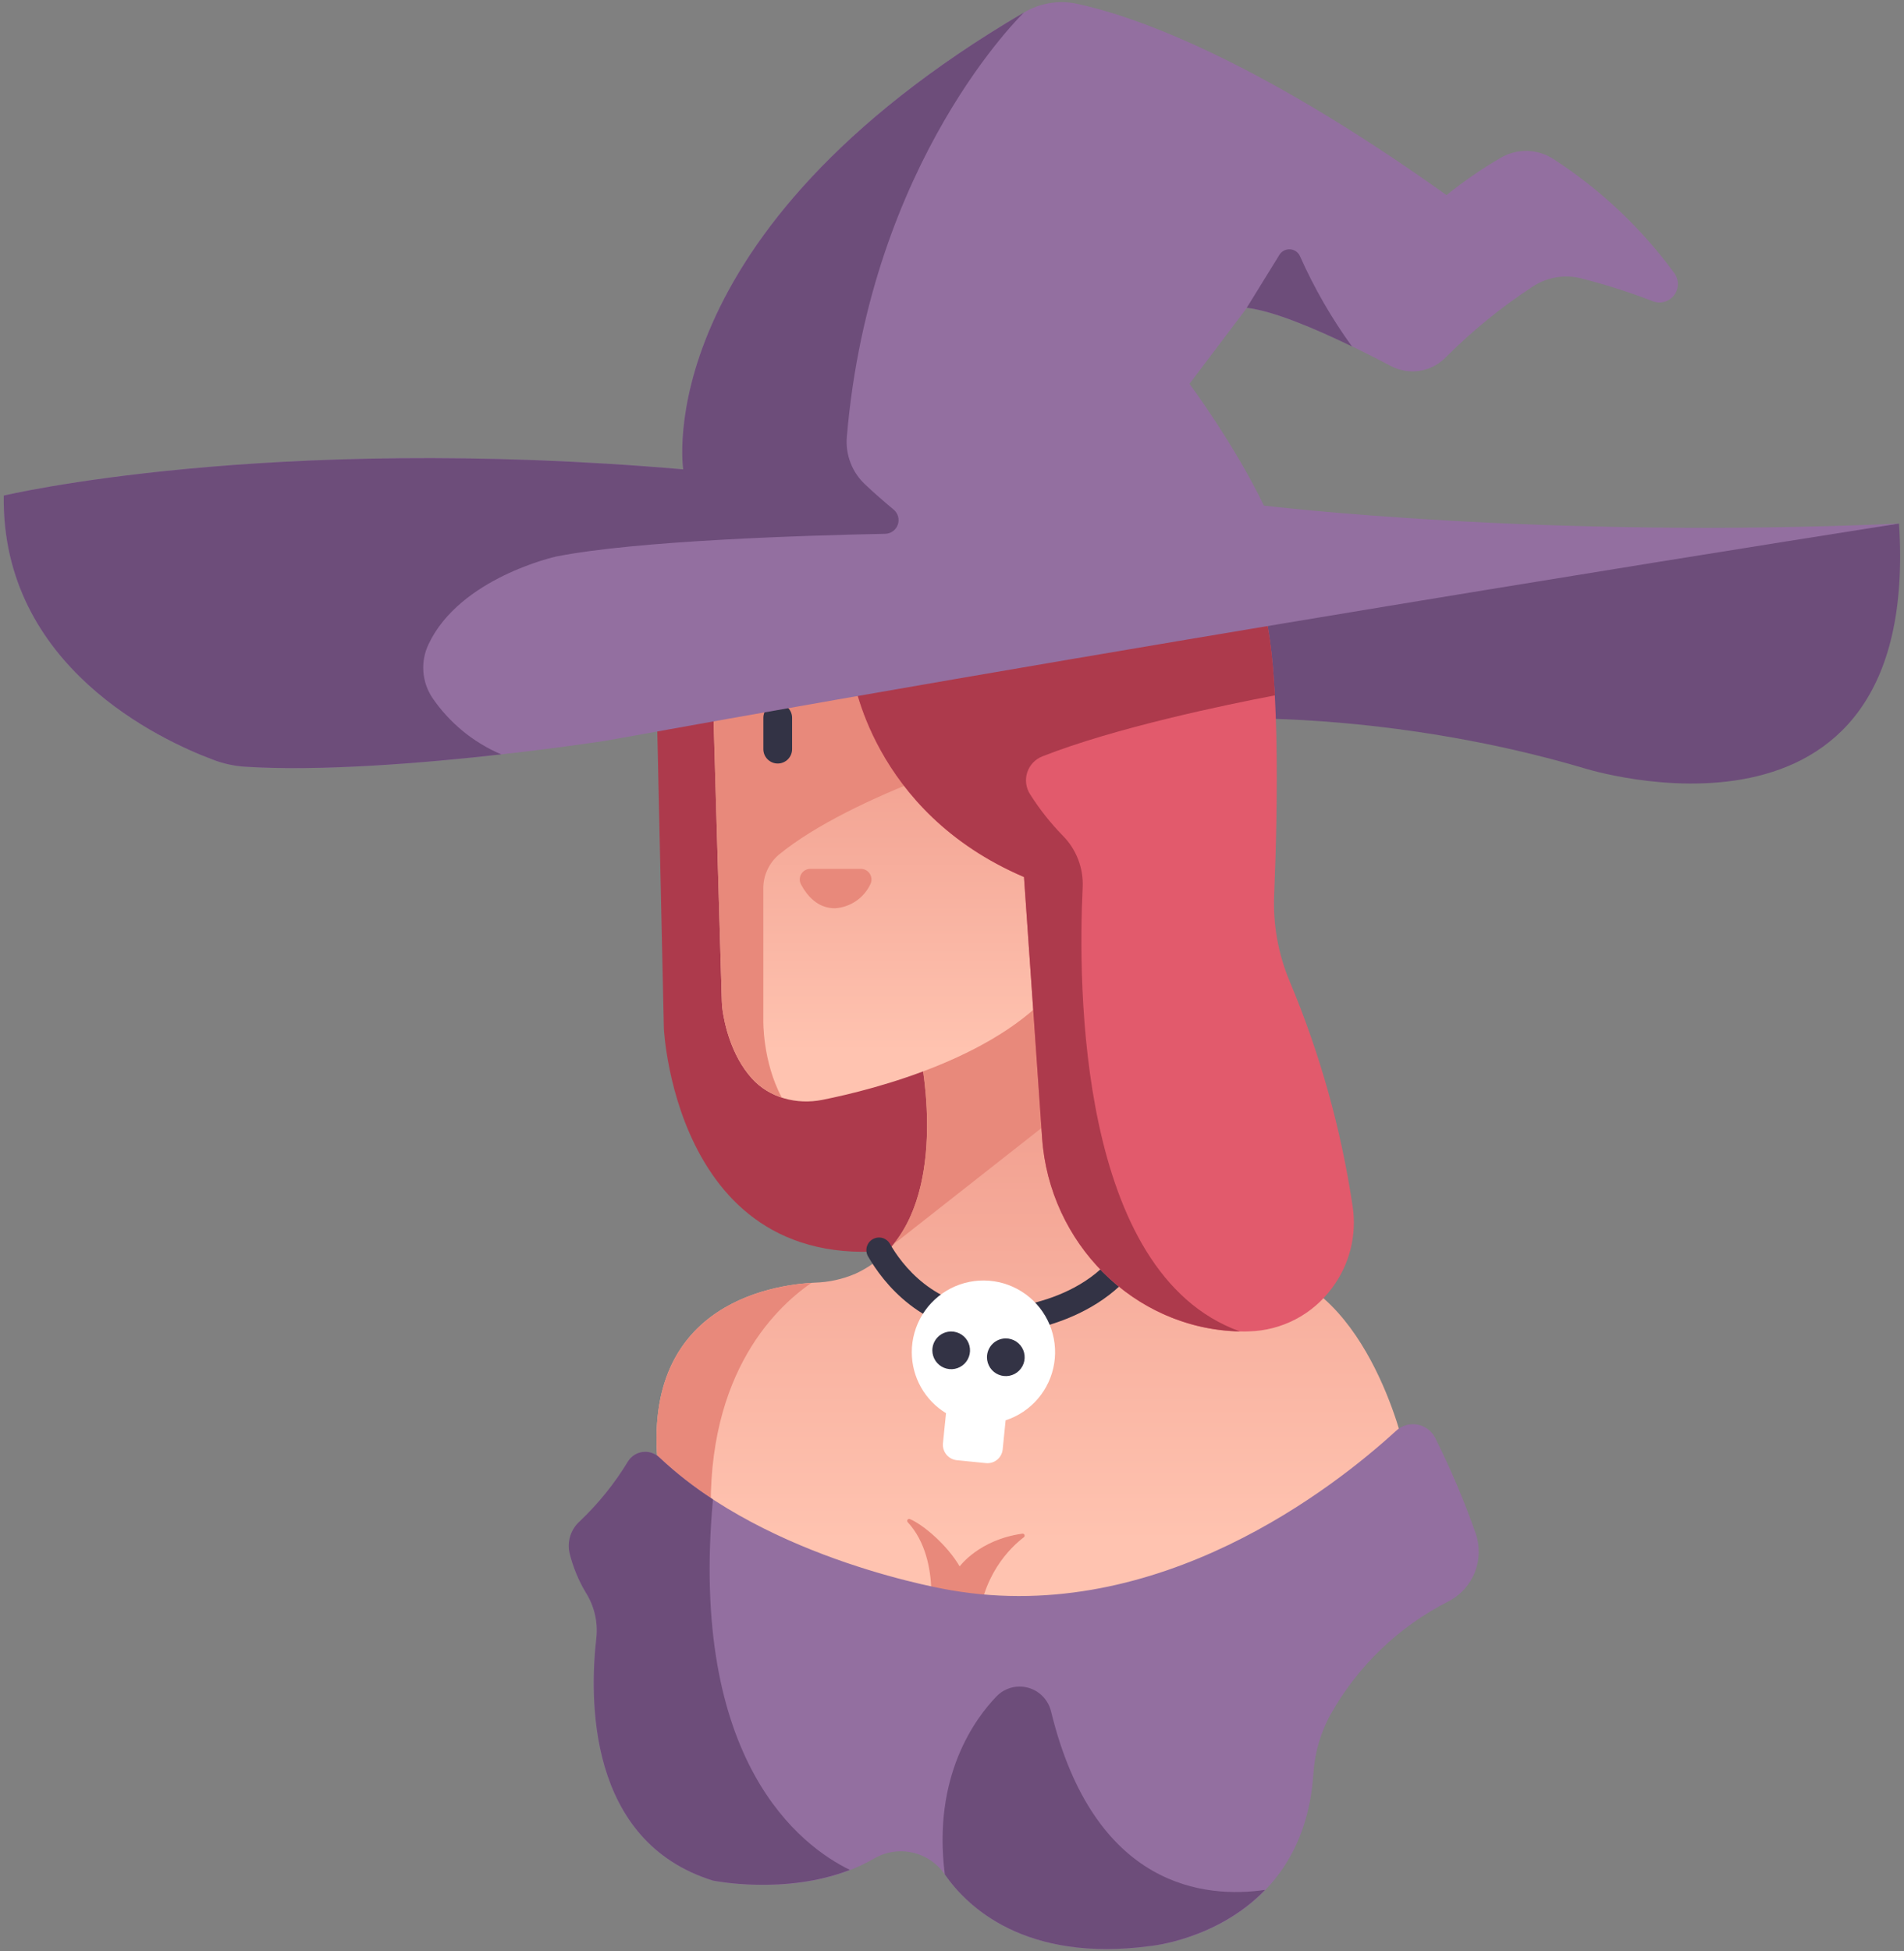 <svg width="490" height="502" viewBox="0 0 490 502" fill="none" xmlns="http://www.w3.org/2000/svg">
<rect x="0" y="0" width="490" height="502" fill="#808080" stroke="none"/>
<path d="M169 181L170.85 264.62C170.85 264.62 174.06 334.12 238.24 320.23C238.24 320.23 256.34 269.55 234.68 170.58L169 181Z" fill="#AD3A4C"/>
<path d="M236.69 270.6C236.69 270.6 246.85 315.47 220.18 327.69C216.856 329.122 213.288 329.906 209.67 330C198.48 330.54 162.78 335.81 169.89 381.42C169.89 381.42 186.47 411.6 263.53 419.02C263.53 419.02 330.69 419.51 361.37 372.51C361.37 372.51 351.47 327.98 322.28 326C322.28 326 306.54 325.75 294.79 320.69C291.621 319.295 288.868 317.101 286.802 314.322C284.735 311.544 283.425 308.276 283 304.84L275.77 248.45L236.69 270.6Z" fill="url(#paint0_linear_1_961)"/>
<path d="M275.77 248.45L279.93 280.87L229.85 320.22C244 303 236.69 270.6 236.69 270.6L275.77 248.45Z" fill="#E8897B"/>
<path d="M169.89 381.43C162.95 336.89 196.82 330.82 208.83 330.06C198.83 336.94 180.63 355.06 183.14 394.36C173.08 387.22 169.89 381.43 169.89 381.43Z" fill="#E8897B"/>
<path d="M263.49 395.5C260.04 398.14 252.39 405.45 251.66 419.03H238.93C238.93 419.03 242.71 401.53 233.62 391.64C233.536 391.557 233.485 391.448 233.474 391.331C233.463 391.214 233.493 391.097 233.56 391C233.627 390.903 233.726 390.833 233.839 390.802C233.953 390.771 234.073 390.781 234.18 390.83C237.56 392.26 243.75 397.47 246.97 403.01C246.97 403.01 251.97 396.12 263.09 394.59C263.203 394.568 263.321 394.586 263.423 394.64C263.525 394.693 263.606 394.78 263.652 394.886C263.699 394.991 263.708 395.11 263.678 395.221C263.649 395.333 263.583 395.431 263.49 395.5Z" fill="#E8897B"/>
<path d="M257 343.23C260.26 343.23 287.33 340.77 296.43 319.07C296.608 318.644 296.696 318.185 296.687 317.723C296.678 317.262 296.572 316.807 296.378 316.388C296.183 315.969 295.903 315.595 295.555 315.291C295.208 314.987 294.801 314.758 294.36 314.62C293.595 314.386 292.769 314.443 292.044 314.781C291.318 315.119 290.743 315.713 290.43 316.45C282.54 335.45 257.77 336.68 256.76 336.69C240.33 336.69 231.92 325.09 229.02 320C228.644 319.346 228.051 318.845 227.344 318.584C226.637 318.322 225.86 318.318 225.15 318.57C224.699 318.725 224.288 318.978 223.946 319.31C223.605 319.642 223.34 320.045 223.172 320.491C223.004 320.937 222.936 321.415 222.974 321.89C223.012 322.365 223.154 322.826 223.39 323.24C227.14 329.75 237.26 343.24 256.64 343.24L257 343.23Z" fill="#333345"/>
<path d="M314.45 152.09L320.18 184.87C320.18 184.87 361.02 183.87 407.58 197.62C407.58 197.62 494.58 225.26 488.72 134.71L314.45 152.09Z" fill="#6D4D7A"/>
<path d="M183.48 179.89L185.77 257.68C185.789 258.426 185.852 259.171 185.96 259.91C186.42 263.16 188.09 271.47 193.5 277.46C198.01 282.46 205.06 284.29 211.66 282.97C224.99 280.3 258.47 271.85 273.11 252.17V163.69L183.48 179.89Z" fill="url(#paint1_linear_1_961)"/>
<path d="M193.5 277.46C188.09 271.46 186.42 263.16 185.96 259.91C185.852 259.171 185.789 258.426 185.77 257.68L183.48 179.89L273.11 163.69V188.36C258.97 192.36 219.38 204.44 200.49 219.85C199.207 220.927 198.178 222.274 197.478 223.796C196.778 225.317 196.423 226.975 196.44 228.65V262.49C196.44 262.49 196.2 273.04 201.18 282.36C198.236 281.424 195.589 279.735 193.5 277.46Z" fill="#E8897B"/>
<path d="M221.52 223.54H208.58C208.107 223.533 207.64 223.65 207.226 223.878C206.812 224.107 206.464 224.439 206.218 224.843C205.971 225.247 205.835 225.708 205.821 226.181C205.807 226.654 205.917 227.123 206.14 227.54C207.65 230.37 210.37 233.68 214.85 233.68C216.807 233.563 218.695 232.917 220.314 231.811C221.932 230.705 223.22 229.181 224.04 227.4C224.228 226.981 224.307 226.522 224.271 226.065C224.235 225.607 224.085 225.166 223.834 224.782C223.583 224.398 223.24 224.083 222.835 223.866C222.431 223.649 221.979 223.537 221.52 223.54Z" fill="#E8897B"/>
<path d="M196.45 184.69C196.45 182.647 198.107 180.99 200.15 180.99C202.193 180.99 203.85 182.647 203.85 184.69V192.74C203.85 194.783 202.193 196.44 200.15 196.44C198.107 196.44 196.45 194.783 196.45 192.74V184.69Z" fill="#333345"/>
<path d="M219.43 173.33C219.43 173.33 224.11 208.81 263.53 225.66L268.19 292.81C270.05 319.54 291.33 341.45 318.1 342.54C319.16 342.54 320.24 342.6 321.34 342.54C325.539 342.447 329.66 341.39 333.385 339.449C337.109 337.509 340.338 334.738 342.82 331.35C345.045 328.383 346.659 325.002 347.567 321.406C348.475 317.809 348.66 314.068 348.11 310.4C345.151 290.51 339.712 271.068 331.92 252.53C328.917 245.396 327.551 237.681 327.92 229.95C328.78 209.03 329.69 167.95 324.43 154.31L219.43 173.33Z" fill="#E25A6C"/>
<path d="M328.1 178.91C315.57 181.3 287.1 187.18 268.23 194.61C267.319 194.97 266.499 195.527 265.829 196.242C265.159 196.957 264.657 197.812 264.357 198.744C264.058 199.677 263.969 200.664 264.098 201.636C264.226 202.607 264.568 203.537 265.1 204.36C267.525 208.19 270.343 211.756 273.51 215C275.239 216.741 276.586 218.822 277.468 221.112C278.349 223.402 278.745 225.849 278.63 228.3C277.41 253.43 277.45 327.56 319.07 342.54C291.85 341.94 270.07 319.83 268.19 292.78L263.53 225.63C224.12 208.78 219.43 173.29 219.43 173.29L324.43 154.29C326.44 159.48 327.54 168.53 328.1 178.91Z" fill="#AD3A4C"/>
<path d="M488.72 134.71C488.72 134.71 314.72 161.85 155.86 190.58C155.86 190.58 98.48 199.52 62.93 197.25C60.21 197.058 57.532 196.472 54.98 195.51C41.4 190.45 0.34 171.51 0.98 127.51C0.98 127.51 68.06 111.46 175.84 120.76C175.84 120.76 166.37 60.26 263.5 3.23C267.557 0.809 272.372 -0.008 277 0.94C290.27 3.73 321.27 13.82 372.27 50.2C376.713 46.611 381.427 43.371 386.37 40.51C388.429 39.345 390.768 38.767 393.132 38.84C395.497 38.912 397.796 39.632 399.78 40.92C411.845 48.72 422.381 58.66 430.87 70.25C431.481 71.071 431.809 72.067 431.807 73.09C431.804 74.113 431.471 75.108 430.857 75.925C430.243 76.743 429.38 77.341 428.398 77.628C427.417 77.915 426.368 77.877 425.41 77.52C419.241 75.129 412.929 73.125 406.51 71.52C404.419 71.055 402.254 71.022 400.15 71.423C398.045 71.824 396.044 72.65 394.27 73.85C386.3 79.078 378.888 85.109 372.15 91.85C370.365 93.723 368.02 94.965 365.468 95.389C362.915 95.813 360.294 95.396 358 94.2C347.74 88.78 330.47 80.3 320.89 79.2L306.12 98.75C306.12 98.75 317.61 114.21 325.27 130.08C325.23 130.07 396.72 138.8 488.72 134.71Z" fill="#936FA0"/>
<path d="M347.93 89.13C338.56 84.59 327.73 79.98 320.85 79.19L329.27 65.55C329.556 65.091 329.962 64.717 330.443 64.469C330.924 64.222 331.463 64.109 332.003 64.143C332.544 64.176 333.065 64.356 333.511 64.662C333.958 64.968 334.313 65.388 334.54 65.88C338.179 74.076 342.667 81.869 347.93 89.13Z" fill="#6D4D7A"/>
<path d="M217.94 112.35C217.737 114.626 218.057 116.918 218.875 119.051C219.693 121.185 220.988 123.103 222.66 124.66C224.77 126.66 227.32 128.9 229.94 131.08C230.503 131.534 230.913 132.15 231.113 132.845C231.313 133.54 231.295 134.28 231.06 134.964C230.825 135.648 230.385 136.243 229.8 136.668C229.215 137.093 228.513 137.328 227.79 137.34C207.68 137.74 163.79 139.06 143.05 143.2C143.05 143.2 118.38 148.63 110.3 165.72C109.254 167.899 108.79 170.311 108.953 172.722C109.116 175.134 109.9 177.462 111.23 179.48C115.634 185.949 121.801 191.019 129 194.09C109.33 196.3 82.74 198.52 62.91 197.25C60.193 197.057 57.519 196.471 54.97 195.51C41.39 190.45 0.33 171.51 0.97 127.51C0.97 127.51 68.05 111.46 175.83 120.76C175.83 120.76 166.36 60.26 263.49 3.23C263.53 3.24 224 41 217.94 112.35Z" fill="#6D4D7A"/>
<path d="M234.65 347.89C234.649 344.49 235.589 341.155 237.365 338.255C239.141 335.356 241.684 333.004 244.713 331.459C247.742 329.914 251.14 329.237 254.53 329.503C257.92 329.768 261.17 330.966 263.922 332.963C266.674 334.961 268.82 337.68 270.123 340.821C271.426 343.962 271.835 347.402 271.305 350.761C270.774 354.12 269.326 357.267 267.119 359.854C264.912 362.441 262.033 364.367 258.8 365.42L258.04 372.91C257.989 373.424 257.837 373.924 257.592 374.379C257.348 374.834 257.016 375.237 256.615 375.564C256.215 375.891 255.754 376.136 255.259 376.284C254.764 376.433 254.244 376.482 253.73 376.43L246.2 375.68C245.165 375.561 244.217 375.044 243.558 374.237C242.898 373.43 242.58 372.398 242.67 371.36L243.46 363.59C240.769 361.948 238.545 359.641 237.002 356.892C235.46 354.142 234.65 351.043 234.65 347.89Z" fill="white"/>
<path d="M254 349.2C254 350.159 254.284 351.097 254.817 351.895C255.35 352.692 256.108 353.314 256.994 353.681C257.88 354.048 258.855 354.144 259.796 353.957C260.737 353.77 261.601 353.308 262.279 352.63C262.958 351.951 263.42 351.087 263.607 350.146C263.794 349.205 263.698 348.23 263.331 347.344C262.964 346.458 262.342 345.7 261.544 345.167C260.747 344.635 259.809 344.35 258.85 344.35C257.564 344.35 256.33 344.861 255.421 345.771C254.511 346.68 254 347.914 254 349.2Z" fill="#333345"/>
<path d="M239.94 347.42C239.94 348.38 240.225 349.318 240.758 350.116C241.291 350.913 242.049 351.535 242.936 351.902C243.823 352.269 244.799 352.364 245.74 352.176C246.681 351.988 247.545 351.525 248.223 350.846C248.901 350.167 249.362 349.302 249.548 348.36C249.734 347.419 249.637 346.443 249.268 345.557C248.899 344.671 248.276 343.914 247.477 343.383C246.678 342.851 245.74 342.568 244.78 342.57C243.495 342.573 242.264 343.085 241.357 343.994C240.45 344.903 239.94 346.136 239.94 347.42Z" fill="#333345"/>
<path d="M369.37 370C368.933 369.107 368.294 368.328 367.504 367.726C366.713 367.123 365.793 366.714 364.816 366.529C363.839 366.345 362.833 366.391 361.877 366.663C360.921 366.936 360.042 367.428 359.31 368.1C343.48 382.6 298.23 418.29 244.86 409.16C244.86 409.16 197.86 401.66 169.7 374.98C169.135 374.438 168.455 374.03 167.711 373.785C166.967 373.541 166.177 373.467 165.401 373.569C164.624 373.671 163.88 373.946 163.224 374.373C162.568 374.801 162.017 375.371 161.61 376.04C158.184 381.699 154.017 386.875 149.22 391.43C148.072 392.456 147.224 393.775 146.77 395.246C146.315 396.718 146.27 398.285 146.64 399.78C147.517 403.271 148.898 406.617 150.74 409.71C152.942 413.166 153.915 417.263 153.5 421.34C151.71 436.7 150.97 473.76 183.5 483.87C183.5 483.87 206.93 488.68 224.92 478.18C227.351 476.756 230.162 476.116 232.97 476.35C235.006 476.522 236.977 477.144 238.743 478.171C240.509 479.199 242.024 480.605 243.18 482.29C248.9 490.54 263.76 505.01 296.08 500.7C296.08 500.7 335.24 497.09 338 456.41C338.318 450.955 339.874 445.644 342.55 440.88C349.56 428.488 360.073 418.441 372.77 412C375.866 410.403 378.278 407.737 379.556 404.496C380.834 401.255 380.892 397.66 379.72 394.38C376.789 386.043 373.332 377.9 369.37 370Z" fill="#936FA0"/>
<path d="M256.47 436.43C257.242 435.632 258.166 434.999 259.189 434.568C260.211 434.136 261.31 433.916 262.42 433.92C264.287 433.929 266.098 434.565 267.561 435.725C269.024 436.886 270.056 438.504 270.49 440.32C281.63 485.96 310.3 488.46 325.59 486.23C313.19 499.08 296.06 500.67 296.06 500.67C263.74 504.98 248.88 490.51 243.16 482.26C239.9 456.88 251.09 442 256.47 436.43Z" fill="#6D4D7A"/>
<path d="M218.71 481.09C201.96 487.61 183.48 483.84 183.48 483.84C150.97 473.73 151.71 436.67 153.48 421.31C153.895 417.233 152.922 413.136 150.72 409.68C148.878 406.587 147.497 403.241 146.62 399.75C146.25 398.255 146.295 396.688 146.75 395.216C147.204 393.745 148.052 392.426 149.2 391.4C154.005 386.843 158.179 381.664 161.61 376C162.022 375.335 162.577 374.771 163.236 374.349C163.894 373.927 164.639 373.658 165.415 373.562C166.192 373.466 166.98 373.545 167.721 373.794C168.463 374.043 169.139 374.455 169.7 375C173.963 378.996 178.575 382.604 183.48 385.78C177.3 453.36 206.18 475 218.71 481.09Z" fill="#6D4D7A"/>
<defs>
<linearGradient id="paint0_linear_1_961" x1="265.17" y1="398.42" x2="265.17" y2="212.34" gradientUnits="userSpaceOnUse">
<stop offset="0.01" stop-color="#FFC3B0"/>
<stop offset="1" stop-color="#E8897B"/>
</linearGradient>
<linearGradient id="paint1_linear_1_961" x1="228.3" y1="272.03" x2="228.3" y2="140.34" gradientUnits="userSpaceOnUse">
<stop offset="0.01" stop-color="#FFC3B0"/>
<stop offset="1" stop-color="#E8897B"/>
</linearGradient>
</defs>
</svg>

